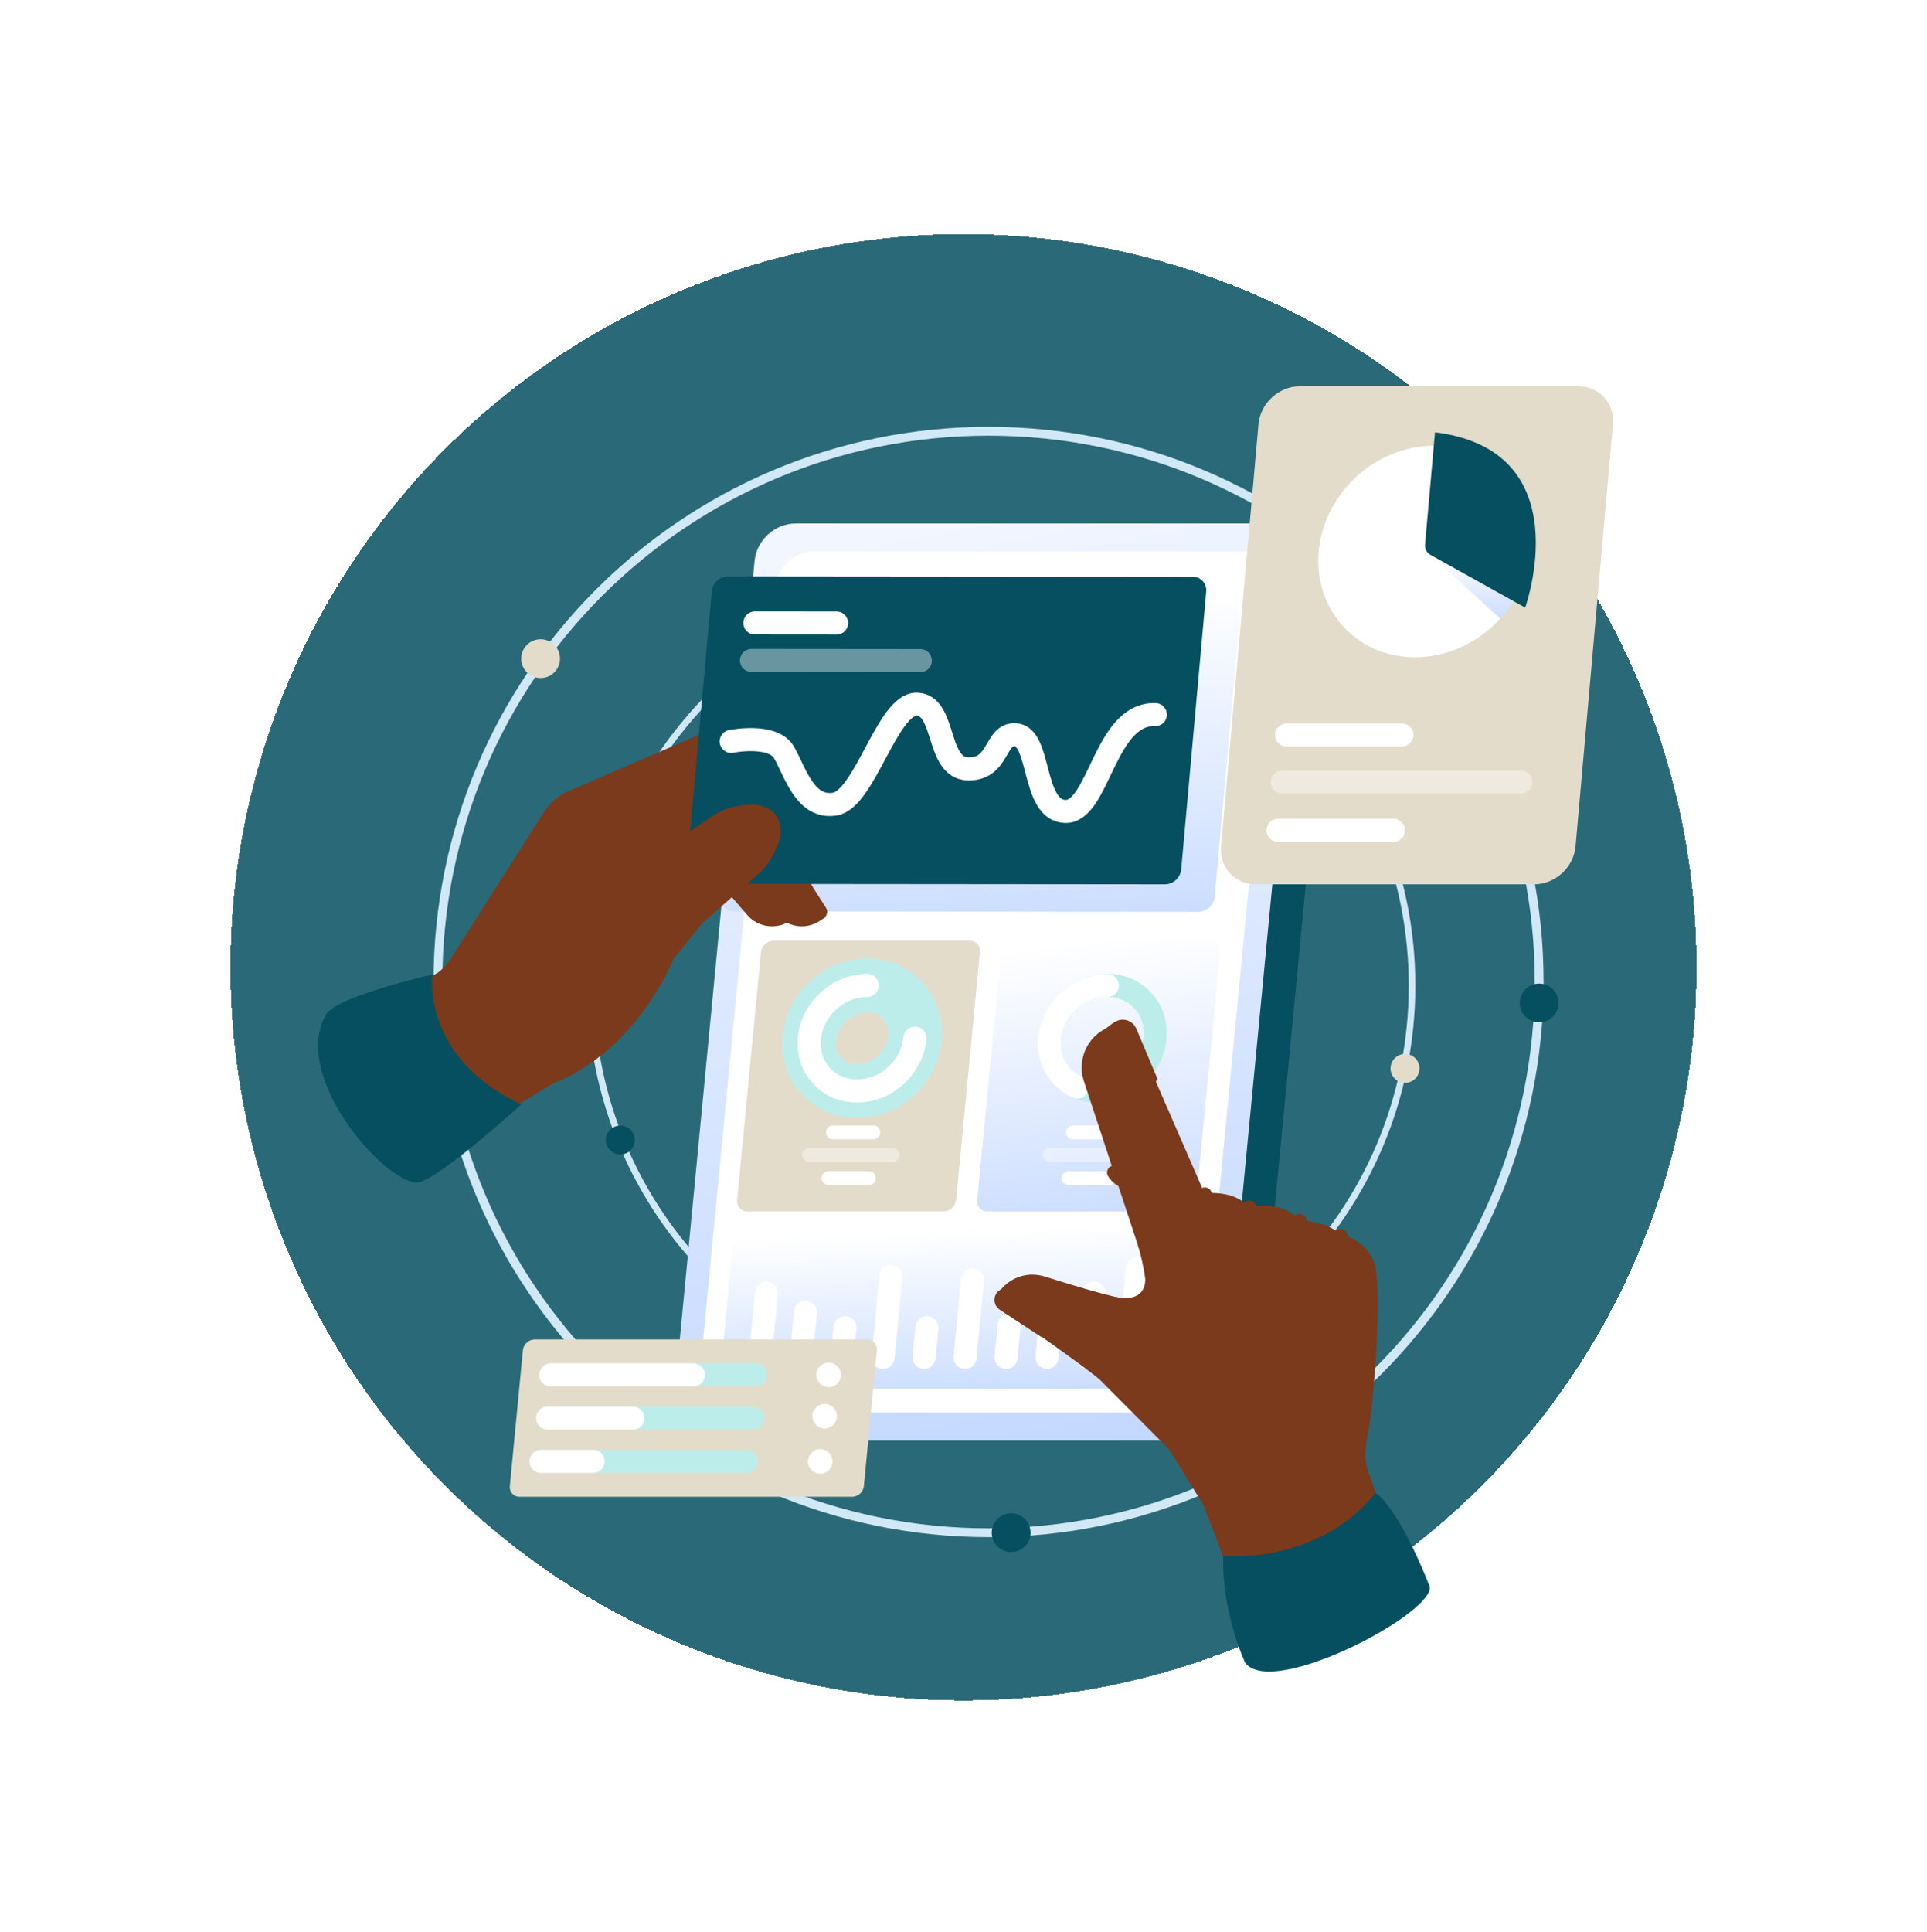 <svg width="418" height="419" viewBox="0 0 418 419" fill="none" xmlns="http://www.w3.org/2000/svg">
<g filter="url(#filter0_d_6558_13397)">
<circle cx="209" cy="206" r="159" fill="#054F60" fill-opacity="0.85" shape-rendering="crispEdges"/>
</g>
<g filter="url(#filter1_d_6558_13397)">
<path d="M214.435 328.633C280.399 328.633 333.871 275.159 333.871 209.195C333.871 143.232 280.399 89.758 214.435 89.758C148.471 89.758 94.997 143.232 94.997 209.195C94.997 275.159 148.471 328.633 214.435 328.633Z" stroke="#D1E8F7" stroke-width="1.916" stroke-miterlimit="10"/>
<path d="M117.27 143.273C119.593 143.273 121.477 141.389 121.477 139.066C121.477 136.743 119.593 134.859 117.27 134.859C114.947 134.859 113.063 136.743 113.063 139.066C113.063 141.389 114.947 143.273 117.27 143.273Z" fill="#E3DCCA"/>
<path d="M333.871 217.949C336.195 217.949 338.08 216.066 338.08 213.742C338.08 211.419 336.195 209.535 333.871 209.535C331.55 209.535 329.665 211.419 329.665 213.742C329.665 216.066 331.55 217.949 333.871 217.949Z" fill="#054F60"/>
<path d="M219.334 332.839C221.657 332.839 223.54 330.956 223.54 328.633C223.54 326.309 221.657 324.426 219.334 324.426C217.01 324.426 215.127 326.309 215.127 328.633C215.127 330.956 217.01 332.839 219.334 332.839Z" fill="#054F60"/>
<path d="M217.201 299.082C266.408 299.082 306.298 259.191 306.298 209.984C306.298 160.777 266.408 120.887 217.201 120.887C167.994 120.887 128.104 160.777 128.104 209.984C128.104 259.191 167.994 299.082 217.201 299.082Z" stroke="#D1E8F7" stroke-width="1.43" stroke-miterlimit="10"/>
<path d="M304.772 231.069C306.505 231.069 307.91 229.664 307.91 227.931C307.91 226.198 306.505 224.793 304.772 224.793C303.039 224.793 301.634 226.198 301.634 227.931C301.634 229.664 303.039 231.069 304.772 231.069Z" fill="#E3DCCA"/>
<path d="M134.566 246.604C136.299 246.604 137.704 245.199 137.704 243.466C137.704 241.733 136.299 240.328 134.566 240.328C132.833 240.328 131.428 241.733 131.428 243.466C131.428 245.199 132.833 246.604 134.566 246.604Z" fill="#054F60"/>
<path d="M177.291 133.378C179.025 133.378 180.43 131.973 180.43 130.24C180.43 128.507 179.025 127.102 177.291 127.102C175.558 127.102 174.153 128.507 174.153 130.24C174.153 131.973 175.558 133.378 177.291 133.378Z" fill="#085A50"/>
<path d="M263.574 308.645H160.68C156.216 308.645 152.946 305.026 153.375 300.562L170.939 117.841C171.368 113.377 175.335 109.758 179.799 109.758H282.693C287.157 109.758 290.427 113.377 289.998 117.841L272.433 300.562C272.004 305.026 268.038 308.645 263.574 308.645Z" fill="#054F60"/>
<path d="M256.322 308.645H153.428C148.965 308.645 145.694 305.026 146.123 300.562L163.687 117.841C164.117 113.377 168.083 109.758 172.547 109.758H275.441C279.905 109.758 283.175 113.377 282.746 117.841L265.182 300.562C264.752 305.026 260.786 308.645 256.322 308.645Z" fill="url(#paint0_linear_6558_13397)"/>
<path d="M252.422 302.575H158.495C154.358 302.575 151.327 299.221 151.724 295.084L168.235 123.326C168.633 119.189 172.309 115.836 176.446 115.836H270.373C274.51 115.836 277.541 119.189 277.144 123.326L260.633 295.084C260.235 299.221 256.559 302.575 252.422 302.575Z" fill="white"/>
<path d="M259.954 193.973L159.194 193.884C158.783 193.895 158.374 193.818 157.994 193.659C157.615 193.499 157.273 193.26 156.994 192.958C156.714 192.657 156.501 192.298 156.371 191.908C156.24 191.517 156.195 191.103 156.237 190.694L161.669 130.376C161.767 129.505 162.181 128.701 162.832 128.115C163.482 127.528 164.325 127.2 165.2 127.191L265.96 127.281C266.372 127.27 266.781 127.347 267.16 127.506C267.54 127.666 267.881 127.904 268.161 128.206C268.441 128.508 268.653 128.866 268.784 129.257C268.914 129.647 268.96 130.061 268.917 130.471L263.485 190.789C263.387 191.659 262.974 192.464 262.323 193.05C261.672 193.637 260.83 193.965 259.954 193.973Z" fill="url(#paint1_linear_6558_13397)"/>
<path d="M256.782 258.96H214.195C213.881 258.967 213.569 258.905 213.281 258.781C212.992 258.656 212.734 258.471 212.523 258.238C212.313 258.005 212.155 257.729 212.06 257.43C211.965 257.13 211.935 256.814 211.973 256.502L217.144 202.709C217.219 202.042 217.533 201.425 218.029 200.972C218.525 200.52 219.168 200.264 219.839 200.25H262.426C262.74 200.244 263.052 200.305 263.34 200.43C263.629 200.555 263.887 200.74 264.098 200.973C264.308 201.206 264.467 201.482 264.561 201.781C264.656 202.081 264.686 202.397 264.648 202.709L259.477 256.502C259.402 257.169 259.088 257.786 258.592 258.238C258.097 258.69 257.453 258.947 256.782 258.96Z" fill="url(#paint2_linear_6558_13397)"/>
<path d="M246.629 229.286C251.432 224.709 251.954 217.461 247.796 213.099C243.638 208.736 236.374 208.91 231.571 213.488C226.769 218.065 226.246 225.313 230.404 229.675C234.562 234.038 241.826 233.864 246.629 229.286Z" stroke="#BDEDEA" stroke-width="5" stroke-miterlimit="10"/>
<path d="M233.701 231.969C229.717 230.248 227.192 226.158 227.65 221.387C228.258 215.064 233.877 209.938 240.2 209.938" stroke="white" stroke-width="5" stroke-miterlimit="10" stroke-linecap="round"/>
<path d="M232.757 241.812H241.518" stroke="white" stroke-width="3" stroke-miterlimit="10" stroke-linecap="round"/>
<path d="M231.802 251.734H240.564" stroke="white" stroke-width="3" stroke-miterlimit="10" stroke-linecap="round"/>
<path opacity="0.4" d="M227.612 246.715H245.719" stroke="white" stroke-width="3" stroke-miterlimit="10" stroke-linecap="round"/>
<path d="M204.701 258.96H162.114C161.8 258.967 161.488 258.905 161.2 258.781C160.912 258.656 160.653 258.471 160.442 258.238C160.232 258.005 160.074 257.729 159.979 257.43C159.884 257.13 159.854 256.814 159.892 256.502L165.063 202.709C165.137 202.042 165.452 201.425 165.948 200.972C166.444 200.52 167.087 200.264 167.758 200.25H210.345C210.659 200.244 210.971 200.305 211.259 200.43C211.548 200.555 211.806 200.74 212.017 200.973C212.227 201.206 212.385 201.482 212.48 201.781C212.575 202.081 212.605 202.397 212.567 202.709L207.396 256.502C207.321 257.169 207.007 257.786 206.511 258.238C206.016 258.69 205.372 258.947 204.701 258.96Z" fill="#E3DCCA"/>
<path d="M194.547 229.286C199.35 224.709 199.872 217.461 195.714 213.099C191.556 208.736 184.292 208.91 179.489 213.488C174.687 218.065 174.164 225.313 178.322 229.675C182.48 234.038 189.744 233.864 194.547 229.286Z" stroke="#BDEDEA" stroke-width="11.69" stroke-miterlimit="10"/>
<path d="M198.468 221.387C197.861 227.711 192.242 232.837 185.918 232.837C179.595 232.837 174.961 227.711 175.569 221.387C176.177 215.064 181.796 209.938 188.119 209.938" stroke="white" stroke-width="5" stroke-miterlimit="10" stroke-linecap="round"/>
<path d="M180.675 241.812H189.436" stroke="white" stroke-width="3" stroke-miterlimit="10" stroke-linecap="round"/>
<path d="M179.721 251.734H188.483" stroke="white" stroke-width="3" stroke-miterlimit="10" stroke-linecap="round"/>
<path opacity="0.4" d="M175.53 246.715H193.637" stroke="white" stroke-width="3" stroke-miterlimit="10" stroke-linecap="round"/>
<path d="M253.212 297.436H158.286C157.988 297.442 157.693 297.384 157.42 297.266C157.146 297.147 156.902 296.972 156.702 296.751C156.502 296.53 156.353 296.269 156.262 295.985C156.172 295.701 156.144 295.402 156.18 295.106L159.013 265.639C159.084 265.007 159.382 264.422 159.851 263.993C160.321 263.565 160.931 263.322 161.567 263.309H256.493C256.791 263.303 257.086 263.361 257.359 263.48C257.632 263.598 257.877 263.773 258.077 263.994C258.276 264.215 258.426 264.476 258.517 264.76C258.606 265.044 258.634 265.343 258.599 265.639L255.766 295.106C255.695 295.738 255.398 296.323 254.928 296.751C254.458 297.18 253.848 297.423 253.212 297.436Z" fill="url(#paint3_linear_6558_13397)"/>
<path d="M164.896 290.602L166.236 276.672" stroke="white" stroke-width="5" stroke-miterlimit="10" stroke-linecap="round"/>
<path d="M174.722 280.848L173.784 290.606" stroke="white" stroke-width="5" stroke-miterlimit="10" stroke-linecap="round"/>
<path d="M183.29 284.18L182.672 290.605" stroke="white" stroke-width="5" stroke-miterlimit="10" stroke-linecap="round"/>
<path d="M193.247 273.055L191.56 290.605" stroke="white" stroke-width="5" stroke-miterlimit="10" stroke-linecap="round"/>
<path d="M201.065 284.18L200.447 290.605" stroke="white" stroke-width="5" stroke-miterlimit="10" stroke-linecap="round"/>
<path d="M210.946 273.828L209.333 290.604" stroke="white" stroke-width="5" stroke-miterlimit="10" stroke-linecap="round"/>
<path d="M218.89 283.641L218.221 290.606" stroke="white" stroke-width="5" stroke-miterlimit="10" stroke-linecap="round"/>
<path d="M227.465 286.895L227.108 290.605" stroke="white" stroke-width="5" stroke-miterlimit="10" stroke-linecap="round"/>
<path d="M237.335 276.672L235.996 290.602" stroke="white" stroke-width="5" stroke-miterlimit="10" stroke-linecap="round"/>
<path d="M246.733 271.371L244.884 290.606" stroke="white" stroke-width="5" stroke-miterlimit="10" stroke-linecap="round"/>
<path d="M167.356 184.723L172.691 193.08C172.932 193.457 173.014 193.914 172.919 194.351C172.825 194.789 172.561 195.171 172.186 195.415L171.324 195.975C169.88 196.913 168.146 197.295 166.442 197.05C164.738 196.805 163.182 195.949 162.061 194.643L154.981 186.387L167.356 184.723Z" fill="#7B3A1B"/>
<path d="M163.286 187.934C163.286 187.934 165.262 194.716 169.23 196.892C170.26 196.493 171.25 195.997 172.186 195.41L167.736 187.934" fill="#7B3A1B"/>
<path d="M72.019 218.437L92.973 208.395C94.948 207.449 96.617 205.968 97.792 204.121L118.035 172.277C119.295 170.294 121.123 168.737 123.281 167.807L152.437 155.246L146.195 202.45L146.085 204.194C146.085 204.194 138.373 224.167 119.472 231.423L89.253 249.906L72.019 218.437Z" fill="#7B3A1B"/>
<path d="M94.823 207.289C94.823 207.289 104.735 232.03 119.472 231.424L110.063 237.179C110.063 237.179 78.126 231.255 90.081 209.734L94.823 207.289Z" fill="#7B3A1B"/>
<path d="M147.924 163.98C147.924 163.98 137.615 170.227 138.162 184.717L150.541 180.091L147.924 163.98Z" fill="#7B3A1B"/>
<path d="M173.82 184.723L179.155 193.08C179.396 193.457 179.478 193.914 179.383 194.351C179.288 194.789 179.025 195.171 178.649 195.415L177.787 195.975C176.344 196.913 174.609 197.295 172.906 197.05C171.202 196.805 169.645 195.949 168.524 194.643L161.445 186.387L173.82 184.723Z" fill="#7B3A1B"/>
<path d="M252.688 188.013L151.928 187.923C151.516 187.934 151.107 187.857 150.728 187.698C150.348 187.538 150.007 187.299 149.727 186.998C149.447 186.696 149.235 186.338 149.104 185.947C148.974 185.556 148.928 185.143 148.97 184.733L154.402 124.415C154.501 123.544 154.914 122.74 155.565 122.154C156.215 121.567 157.058 121.239 157.934 121.23L258.693 121.32C259.105 121.309 259.514 121.386 259.894 121.546C260.273 121.705 260.615 121.944 260.894 122.245C261.174 122.548 261.386 122.906 261.517 123.296C261.648 123.687 261.693 124.101 261.651 124.51L256.219 184.828C256.121 185.699 255.707 186.503 255.057 187.09C254.406 187.676 253.563 188.004 252.688 188.013Z" fill="#054F60"/>
<path d="M158.6 157.016C158.6 157.016 167.644 155.187 170.079 159.431C172.513 163.675 174.611 171.645 181.088 170.618C187.564 169.59 192.522 148.753 198.889 148.943C205.256 149.133 203.011 162.78 209.941 162.971C216.871 163.161 215.639 155.348 220.258 155.565C225.861 155.829 223.772 172.02 231.078 172.211C238.383 172.402 239.575 150.825 250.619 151.203" stroke="white" stroke-width="5" stroke-miterlimit="10" stroke-linecap="round"/>
<path d="M163.744 131.332L181.471 131.348" stroke="white" stroke-width="5" stroke-miterlimit="10" stroke-linecap="round"/>
<path opacity="0.4" d="M163.012 139.461L199.646 139.494" stroke="white" stroke-width="5" stroke-miterlimit="10" stroke-linecap="round"/>
<path d="M128.711 187.716L141.636 182.022L154.855 172.999C158.331 170.627 165.591 169.558 168.204 172.857C170.863 176.212 167.876 182.85 164.652 185.665L152.436 196.333L146.084 204.194L128.711 187.716Z" fill="#7B3A1B"/>
<path d="M154.981 176.427C154.981 176.427 156.726 183.156 161.251 184.32L166.049 180.266C166.536 179.904 166.944 179.446 167.248 178.921C167.552 178.396 167.745 177.815 167.817 177.212C167.889 176.61 167.838 175.999 167.666 175.418C167.494 174.836 167.206 174.295 166.818 173.828C166.141 173.013 165.197 172.465 164.153 172.282C163.11 172.099 162.035 172.293 161.121 172.829L154.981 176.427Z" stroke="#7B3A1B" stroke-width="3" stroke-linecap="round"/>
<path d="M93.769 207.562C93.769 207.562 91.264 225.477 113.063 235.735C113.063 235.735 97.404 250.099 91.367 252.514C85.33 254.929 62.648 230.247 70.715 216.238C72.978 212.31 93.769 207.562 93.769 207.562Z" fill="#054F60"/>
<path d="M176.364 188.702C176.364 188.702 167.867 188.875 164.91 190.423L162.775 187.934L175.873 187.934L176.364 188.702Z" fill="#7B3A1B"/>
<path d="M332.799 188.015H272.39C267.839 188.015 264.476 184.326 264.879 179.775L272.985 88.239C273.388 83.689 277.403 80 281.954 80H342.364C346.916 80 350.276 83.689 349.873 88.239L341.767 179.775C341.365 184.326 337.348 188.015 332.799 188.015Z" fill="#E3DCCA"/>
<path d="M324.15 131.687C333.717 122.536 334.679 108.02 326.304 99.264C317.928 90.509 303.383 90.83 293.818 99.982C284.252 109.133 283.288 123.649 291.664 132.405C300.04 141.16 314.585 140.839 324.15 131.687Z" fill="white"/>
<path d="M310.264 116.547L325.428 130.378C325.428 130.378 328.878 126.669 329.907 124.019L310.264 116.547Z" fill="url(#paint4_linear_6558_13397)"/>
<path d="M311.274 89.981L309.119 114.316C309.071 114.759 309.154 115.207 309.357 115.604C309.561 116 309.876 116.329 310.264 116.548L330.84 128.003C330.84 128.003 343.058 93.917 311.274 89.981Z" fill="#054F60"/>
<path d="M279.069 155.617H304.096" stroke="white" stroke-width="5" stroke-miterlimit="10" stroke-linecap="round"/>
<path d="M277.236 176.305H302.263" stroke="white" stroke-width="5" stroke-miterlimit="10" stroke-linecap="round"/>
<path opacity="0.4" d="M278.164 165.844H329.882" stroke="white" stroke-width="5" stroke-miterlimit="10" stroke-linecap="round"/>
<path d="M258.505 255.449C258.505 255.449 266.572 253.298 270.866 257.921C270.866 257.921 278.583 256.52 281.721 260.813C281.721 260.813 288.563 261.209 290.544 264C292.192 264.227 293.75 264.887 295.06 265.912C296.369 266.937 297.384 268.291 298.001 269.836C299.872 274.245 298.285 299.738 296.425 308.873C295.96 311.157 296.12 313.525 296.887 315.727L301.617 329.32L268.889 343.001L261.119 322.736C261.119 322.736 251.662 307.537 250.31 304.834C248.959 302.132 251.249 279.709 246.637 265.702L258.505 255.449Z" fill="#7B3A1B"/>
<path d="M265.341 333.745L264.396 331.283C264.396 331.283 281.378 330.197 296.886 315.727L298.37 319.989C298.37 319.989 296.454 328.794 287.733 332.944C279.012 337.094 265.341 333.745 265.341 333.745Z" fill="#7B3A1B"/>
<path d="M265.341 333.748C265.341 333.748 285.897 335.62 298.37 319.992C298.37 319.992 302.976 322.407 310.047 340.083C312.219 345.513 275.951 364.843 270.087 356.808C270.087 356.808 265.025 346.099 265.341 333.748Z" fill="#054F60"/>
<path d="M248.649 274.156C248.649 274.156 247.94 277.918 244.588 277.918C242.401 277.918 232.92 275.054 226.592 273.063C224.87 272.521 223.024 272.521 221.302 273.063C219.58 273.604 218.066 274.662 216.965 276.092L216.581 276.592C216.39 276.839 216.251 277.123 216.173 277.426C216.095 277.728 216.079 278.044 216.126 278.353C216.174 278.662 216.283 278.958 216.448 279.224C216.613 279.489 216.831 279.719 217.087 279.897C222.444 283.637 236.911 293.788 238.761 295.638C241.038 297.915 253.718 310.68 253.718 310.68L248.649 274.156Z" fill="#7B3A1B"/>
<path d="M247.879 270.391C247.879 270.391 254.731 279.666 253.717 281.696C252.703 283.726 242.077 277.519 242.077 277.519C242.077 277.519 250.651 279.724 247.879 270.391Z" fill="#7B3A1B"/>
<path d="M246.637 265.701L235.107 230.686C234.711 229.484 234.561 228.216 234.665 226.955C234.769 225.695 235.125 224.469 235.711 223.349C236.298 222.228 237.104 221.237 238.081 220.434C239.058 219.632 240.186 219.033 241.399 218.674C242.391 218.381 243.457 218.46 244.395 218.898C245.333 219.335 246.078 220.1 246.491 221.05L262.667 258.233L246.637 265.701Z" fill="#7B3A1B"/>
<path d="M241.637 250.516C241.963 251.052 242.398 251.516 242.912 251.877C243.426 252.238 244.009 252.489 244.626 252.614" stroke="#7B3A1B" stroke-width="3" stroke-linecap="round"/>
<path d="M245.785 232.59C247.188 231.968 248.736 231.099 249.401 230.085L245.108 219.891C245.016 219.671 244.878 219.474 244.704 219.311C244.53 219.149 244.324 219.025 244.098 218.948C243.873 218.872 243.634 218.844 243.396 218.867C243.159 218.89 242.93 218.963 242.723 219.081C241.196 219.963 239.179 221.554 239.101 223.839L242.004 231.065C242.147 231.418 242.359 231.738 242.628 232.008C242.897 232.277 243.218 232.489 243.571 232.631C243.924 232.773 244.302 232.843 244.682 232.836C245.063 232.829 245.438 232.745 245.785 232.59Z" stroke="#7B3A1B" stroke-width="3" stroke-linecap="round"/>
<path d="M261.365 255.242L265.34 263.999" stroke="#7B3A1B" stroke-width="3" stroke-linecap="round"/>
<path d="M271.024 258.098C273.044 260.994 274.127 264.44 274.126 267.971" stroke="#7B3A1B" stroke-width="3" stroke-linecap="round"/>
<path d="M281.911 260.977C281.911 260.977 283.912 265.566 284.077 269.195" stroke="#7B3A1B" stroke-width="3" stroke-linecap="round"/>
<path d="M290.824 264.273C291.612 266.21 291.918 268.309 291.715 270.39" stroke="#7B3A1B" stroke-width="3" stroke-linecap="round"/>
<path d="M225.554 284.18C225.554 284.18 227.922 281.173 227.109 279.665C226.297 278.157 222.684 276.024 220.596 276.256C219.6 276.406 218.639 276.733 217.758 277.223C217.598 277.306 217.463 277.431 217.366 277.583C217.268 277.735 217.212 277.91 217.203 278.091C217.195 278.271 217.233 278.451 217.315 278.612C217.397 278.773 217.52 278.91 217.671 279.009L225.554 284.18Z" stroke="#7B3A1B" stroke-width="3" stroke-linecap="round"/>
<path d="M184.836 320.842H112.7C112.403 320.848 112.107 320.79 111.834 320.672C111.56 320.554 111.316 320.378 111.116 320.157C110.916 319.936 110.766 319.675 110.677 319.391C110.586 319.108 110.558 318.808 110.594 318.512L113.427 289.045C113.498 288.413 113.796 287.828 114.265 287.4C114.735 286.971 115.345 286.728 115.981 286.715H188.116C188.414 286.709 188.71 286.768 188.983 286.886C189.256 287.004 189.501 287.179 189.701 287.4C189.9 287.621 190.05 287.882 190.14 288.166C190.23 288.45 190.258 288.75 190.222 289.045L187.39 318.512C187.319 319.144 187.021 319.729 186.551 320.158C186.081 320.586 185.472 320.83 184.836 320.842Z" fill="#E3DCCA"/>
<path d="M119.472 294.402H163.99" stroke="#BDEDEA" stroke-width="5" stroke-miterlimit="10" stroke-linecap="round"/>
<path d="M119.472 294.402H150.407" stroke="white" stroke-width="5" stroke-miterlimit="10" stroke-linecap="round"/>
<path d="M118.807 303.785H163.325" stroke="#BDEDEA" stroke-width="5" stroke-miterlimit="10" stroke-linecap="round"/>
<path d="M118.807 303.785H137.302" stroke="white" stroke-width="5" stroke-miterlimit="10" stroke-linecap="round"/>
<path d="M117.351 313.16H161.869" stroke="#BDEDEA" stroke-width="5" stroke-miterlimit="10" stroke-linecap="round"/>
<path d="M117.351 313.16H128.661" stroke="white" stroke-width="5" stroke-miterlimit="10" stroke-linecap="round"/>
<path d="M179.75 297.062C181.219 297.062 182.41 295.871 182.41 294.402C182.41 292.933 181.219 291.742 179.75 291.742C178.281 291.742 177.09 292.933 177.09 294.402C177.09 295.871 178.281 297.062 179.75 297.062Z" fill="white"/>
<path d="M178.886 306.031C180.355 306.031 181.546 304.84 181.546 303.371C181.546 301.902 180.355 300.711 178.886 300.711C177.416 300.711 176.226 301.902 176.226 303.371C176.226 304.84 177.416 306.031 178.886 306.031Z" fill="white"/>
<path d="M177.923 315.82C179.392 315.82 180.583 314.629 180.583 313.16C180.583 311.691 179.392 310.5 177.923 310.5C176.454 310.5 175.263 311.691 175.263 313.16C175.263 314.629 176.454 315.82 177.923 315.82Z" fill="white"/>
</g>
<defs>
<filter id="filter0_d_6558_13397" x="0" y="0.776" width="418" height="418" filterUnits="userSpaceOnUse" color-interpolation-filters="sRGB">
<feFlood flood-opacity="0" result="BackgroundImageFix"/>
<feColorMatrix in="SourceAlpha" type="matrix" values="0 0 0 0 0 0 0 0 0 0 0 0 0 0 0 0 0 0 127 0" result="hardAlpha"/>
<feMorphology radius="5" operator="dilate" in="SourceAlpha" result="effect1_dropShadow_6558_13397"/>
<feOffset dy="3.776"/>
<feGaussianBlur stdDeviation="22.5"/>
<feComposite in2="hardAlpha" operator="out"/>
<feColorMatrix type="matrix" values="0 0 0 0 0.024 0 0 0 0 0.259 0 0 0 0 0.239 0 0 0 0.1 0"/>
<feBlend mode="normal" in2="BackgroundImageFix" result="effect1_dropShadow_6558_13397"/>
<feBlend mode="normal" in="SourceGraphic" in2="effect1_dropShadow_6558_13397" result="shape"/>
</filter>
<filter id="filter1_d_6558_13397" x="19" y="33.776" width="380.906" height="378.734" filterUnits="userSpaceOnUse" color-interpolation-filters="sRGB">
<feFlood flood-opacity="0" result="BackgroundImageFix"/>
<feColorMatrix in="SourceAlpha" type="matrix" values="0 0 0 0 0 0 0 0 0 0 0 0 0 0 0 0 0 0 127 0" result="hardAlpha"/>
<feMorphology radius="5" operator="dilate" in="SourceAlpha" result="effect1_dropShadow_6558_13397"/>
<feOffset dy="3.776"/>
<feGaussianBlur stdDeviation="22.5"/>
<feComposite in2="hardAlpha" operator="out"/>
<feColorMatrix type="matrix" values="0 0 0 0 0.024 0 0 0 0 0.259 0 0 0 0 0.239 0 0 0 0.1 0"/>
<feBlend mode="normal" in2="BackgroundImageFix" result="effect1_dropShadow_6558_13397"/>
<feBlend mode="normal" in="SourceGraphic" in2="effect1_dropShadow_6558_13397" result="shape"/>
</filter>
<linearGradient id="paint0_linear_6558_13397" x1="198.609" y1="46.476" x2="293.13" y2="520.147" gradientUnits="userSpaceOnUse">
<stop stop-color="white"/>
<stop offset="1" stop-color="#94B9FF"/>
</linearGradient>
<linearGradient id="paint1_linear_6558_13397" x1="209.771" y1="127.033" x2="218.936" y2="269.7" gradientUnits="userSpaceOnUse">
<stop stop-color="white"/>
<stop offset="1" stop-color="#94B9FF"/>
</linearGradient>
<linearGradient id="paint2_linear_6558_13397" x1="236.998" y1="200.11" x2="251.99" y2="324.243" gradientUnits="userSpaceOnUse">
<stop stop-color="white"/>
<stop offset="1" stop-color="#94B9FF"/>
</linearGradient>
<linearGradient id="paint3_linear_6558_13397" x1="204.839" y1="263.227" x2="207.479" y2="336.341" gradientUnits="userSpaceOnUse">
<stop stop-color="white"/>
<stop offset="1" stop-color="#94B9FF"/>
</linearGradient>
<linearGradient id="paint4_linear_6558_13397" x1="319.596" y1="116.514" x2="321.848" y2="146.011" gradientUnits="userSpaceOnUse">
<stop stop-color="white"/>
<stop offset="1" stop-color="#94B9FF"/>
</linearGradient>
</defs>
</svg>
